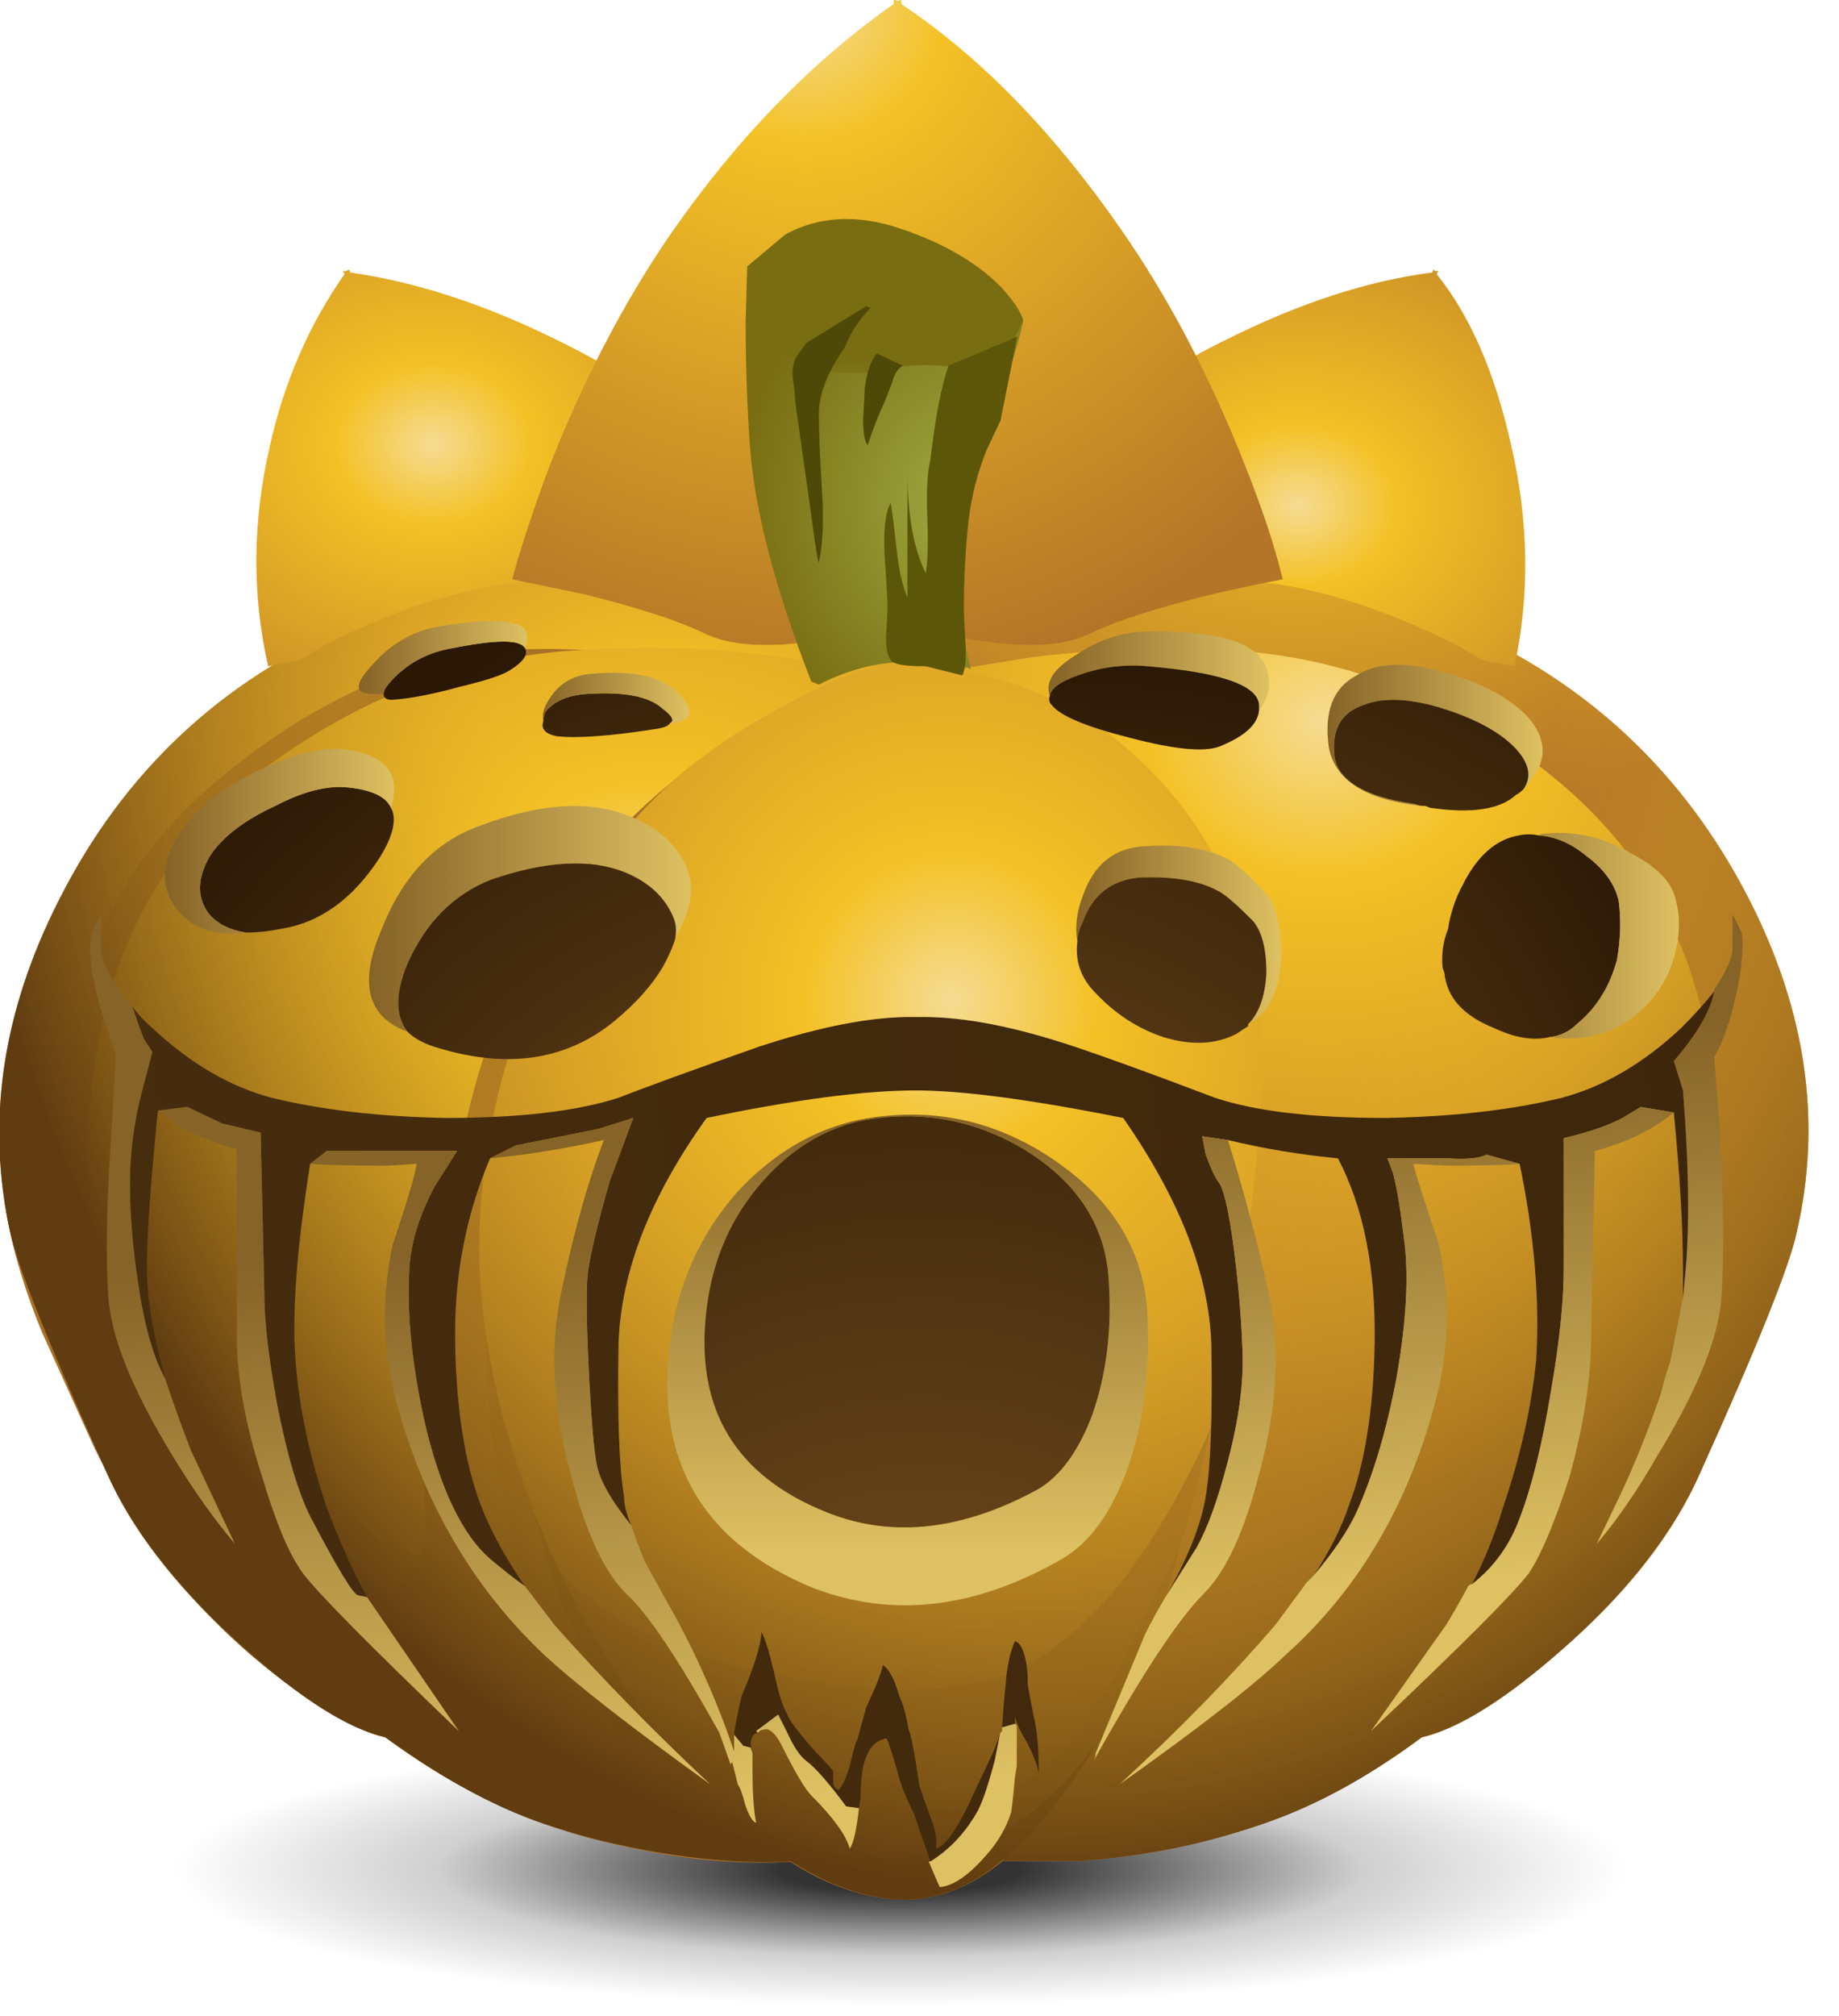 <?xml version="1.0" encoding="iso-8859-1"?>
<!-- Generator: Adobe Illustrator 15.1.0, SVG Export Plug-In . SVG Version: 6.00 Build 0)  -->
<!DOCTYPE svg PUBLIC "-//W3C//DTD SVG 1.1//EN" "http://www.w3.org/Graphics/SVG/1.1/DTD/svg11.dtd">
<svg version="1.1" id="FlashAICB" xmlns="http://www.w3.org/2000/svg" xmlns:xlink="http://www.w3.org/1999/xlink" x="0px" y="0px"
	 width="50.1px" height="54.9px" viewBox="0 0 50.1 54.9" style="enable-background:new 0 0 50.1 54.9;" xml:space="preserve">
<symbol  id="_x31_" viewBox="-0.017 -51.74 49.285 51.754">
	<g id="Layer_1_2_">
		<g>
			<g>
				
					<radialGradient id="SVGID_1_" cx="1849.705" cy="-15008.188" r="5.025" gradientTransform="matrix(-0.01 -0.831 -2.022 0.024 -30302.574 1882.456)" gradientUnits="userSpaceOnUse">
					<stop  offset="0" style="stop-color:#F5DC93"/>
					<stop  offset="0.204" style="stop-color:#F4C125"/>
					<stop  offset="1" style="stop-color:#B47527"/>
				</radialGradient>
				<path style="fill-rule:evenodd;clip-rule:evenodd;fill:url(#SVGID_1_);" d="M18.942-16.568c0.526,0.36,1.247,0.679,2.161,0.956
					c1.219,0.36,2.507,0.54,3.865,0.54c1.441,0,2.771-0.249,3.99-0.748c1.081-0.416,1.704-0.859,1.87-1.33
					c0.194-0.554,0.166-0.983-0.083-1.288l-8.187-0.54l-3.325,0.914L18.942-16.568z"/>
			</g>
			<g>
				
					<radialGradient id="SVGID_2_" cx="2089.151" cy="-15268.921" r="18.331" gradientTransform="matrix(-0.047 -0.83 0.919 -0.043 14165.552 1069.145)" gradientUnits="userSpaceOnUse">
					<stop  offset="0" style="stop-color:#F5DC93"/>
					<stop  offset="0.204" style="stop-color:#F4C125"/>
					<stop  offset="1" style="stop-color:#B47527"/>
				</radialGradient>
				<path style="fill-rule:evenodd;clip-rule:evenodd;fill:url(#SVGID_2_);" d="M39.68-17.026c3.546-1.523,6.207-4.017,7.979-7.48
					c1.552-3.047,1.981-6.067,1.289-9.06c-0.194-0.915-1.067-3.089-2.619-6.525c-0.748-1.718-2.064-3.38-3.948-4.987
					c-1.69-1.44-3.006-2.202-3.948-2.286c-1.108-0.083-4.294,1.025-9.559,3.325l-3.948,26.224c0.831,1.025,3.532,1.746,8.104,2.161
					C34.97-15.488,37.187-15.945,39.68-17.026z"/>
			</g>
			<g>
				
					<radialGradient id="SVGID_3_" cx="1411.55" cy="-1771.8" r="25.402" gradientTransform="matrix(-0.01 -0.831 0.921 -0.011 1681.962 1133.881)" gradientUnits="userSpaceOnUse">
					<stop  offset="0" style="stop-color:#F5DC93"/>
					<stop  offset="0.204" style="stop-color:#F4C125"/>
					<stop  offset="1" style="stop-color:#B47527"/>
				</radialGradient>
				<path style="fill-rule:evenodd;clip-rule:evenodd;fill:url(#SVGID_3_);" d="M40.678-20.018c2.604-1.58,4.377-3.671,5.319-6.276
					c0.914-2.659,1.067-5.61,0.457-8.852c-0.526-2.798-1.454-5.167-2.784-7.106c-1.164-1.718-2.591-3.242-4.281-4.572
					c-1.746-1.385-3.505-2.369-5.278-2.951c-1.497-0.499-3.076-0.803-4.738-0.915h-2.036L25.55-18.314l2.577,0.416
					c2.078,0.25,3.976,0.305,5.694,0.167C36.23-17.926,38.516-18.688,40.678-20.018z"/>
			</g>
			<g>
				
					<radialGradient id="SVGID_4_" cx="1463.902" cy="-14571.942" r="18.367" gradientTransform="matrix(0.048 -0.83 -0.919 -0.042 -13443.879 581.163)" gradientUnits="userSpaceOnUse">
					<stop  offset="0" style="stop-color:#F5DC93"/>
					<stop  offset="0.204" style="stop-color:#F4C125"/>
					<stop  offset="1" style="stop-color:#B47527"/>
				</radialGradient>
				<path style="fill-rule:evenodd;clip-rule:evenodd;fill:url(#SVGID_4_);" d="M9.55-17.026c2.494,1.081,4.71,1.538,6.649,1.372
					c1.58-0.139,3.214-0.43,4.904-0.873c2.161-0.554,3.38-1.15,3.657-1.787l-4.364-25.725c-5.292-2.299-8.492-3.407-9.601-3.325
					c-0.942,0.083-2.258,0.845-3.948,2.286c-1.856,1.607-3.172,3.27-3.948,4.987c-1.551,3.436-2.424,5.61-2.618,6.525
					c-0.665,2.992-0.222,6.012,1.33,9.06C3.358-21.043,6.003-18.549,9.55-17.026z"/>
				<g>
					<path style="fill-rule:evenodd;clip-rule:evenodd;fill:#A96F24;" d="M2.402-26.542c0.499,2.05,1.787,3.906,3.865,5.569
						c1.606,1.302,3.338,2.258,5.195,2.868c1.801,0.609,4.904,0.568,9.309-0.125l3.034-5.694l-3.408-20.115
						c-0.998-0.443-2.092-0.9-3.283-1.371l-1.871,1.912l0.042,15.294L3.233-26.293l-0.457-1.288
						c-0.333-1.053-0.554-2.05-0.665-2.992C2-31.626,2.028-32.929,2.194-34.48c0.138-1.357,0.318-2.424,0.54-3.2
						c0.305-0.998,0.249-1.58-0.167-1.746c-0.831,1.829-1.302,2.868-1.413,3.117c-0.527,1.274-0.873,2.479-1.039,3.616h0.333
						c0.499,0,0.831,0.457,0.997,1.371C1.723-29.659,2.042-28.066,2.402-26.542z"/>
					<path style="fill-rule:evenodd;clip-rule:evenodd;fill:#A26921;" d="M15.285-28.205l-0.042-15.294L5.186-33.192L2.61-32.444
						l0.208-2.41c0.222-1.829,0.568-3.311,1.039-4.447c0.748-1.8,1.274-3.158,1.579-4.072l-0.25-0.083
						c-1.053,1.136-1.814,2.258-2.286,3.366l-0.333,0.665c0.416,0.166,0.471,0.748,0.167,1.746c-0.222,0.776-0.402,1.842-0.54,3.2
						C2.028-32.929,2-31.626,2.111-30.574c0.111,0.942,0.333,1.939,0.665,2.992l0.457,1.288L15.285-28.205z"/>
					<path style="fill-rule:evenodd;clip-rule:evenodd;fill:#905D1C;" d="M17.114-45.41c-3.408-1.385-5.514-2.036-6.317-1.954
						c-0.582,0.056-1.413,0.444-2.493,1.164c-1.108,0.748-2.147,1.663-3.117,2.743l0.25,0.083c-0.305,0.914-0.831,2.272-1.579,4.072
						c-0.471,1.136-0.817,2.618-1.039,4.447l-0.208,2.41l2.576-0.748L17.114-45.41z"/>
				</g>
			</g>
			<g>
				
					<radialGradient id="SVGID_5_" cx="1690.9" cy="-14867.096" r="25.402" gradientTransform="matrix(0.01 -0.831 -0.921 -0.011 -13691.832 1216.04)" gradientUnits="userSpaceOnUse">
					<stop  offset="0" style="stop-color:#F5DC93"/>
					<stop  offset="0.204" style="stop-color:#F4C125"/>
					<stop  offset="1" style="stop-color:#B47527"/>
				</radialGradient>
				<path style="fill-rule:evenodd;clip-rule:evenodd;fill:url(#SVGID_5_);" d="M8.553-20.018c2.161,1.33,4.447,2.092,6.857,2.286
					c2.743,0.222,5.5,0.028,8.27-0.582l-1.787-32.375c-2.105-0.166-4.363,0.139-6.774,0.915c-1.773,0.582-3.532,1.565-5.278,2.951
					c-1.69,1.33-3.117,2.854-4.281,4.572c-1.33,1.939-2.258,4.308-2.784,7.106c-0.61,3.241-0.457,6.192,0.457,8.852
					C4.175-23.689,5.948-21.597,8.553-20.018z"/>
				<g>
					<path style="fill-rule:evenodd;clip-rule:evenodd;fill:#A96F24;" d="M23.514-18.314h0.166l-1.122-20.655l-9.143,5.901
						c-0.194-2.355-0.222-4.225-0.083-5.61c0.083-0.804,0.318-2.078,0.707-3.823c0.36-1.663,0.54-2.673,0.54-3.034
						c0.055-0.637-0.291-1.164-1.039-1.58c-0.859-0.471-1.898-0.512-3.117-0.125c-1.497,1.108-2.798,2.341-3.907,3.699
						c1.357-0.499,2.507-0.582,3.449-0.25c0.859,0.305,1.413,0.928,1.663,1.871c-0.056,0.803-0.097,1.717-0.125,2.743
						c-0.055,2.05,0.36,5,1.247,8.852c0.914,3.907,2.937,7.051,6.068,9.434c0.969,0.748,2.022,1.385,3.158,1.912
						C22.53-18.702,23.042-18.48,23.514-18.314z"/>
					<path style="fill-rule:evenodd;clip-rule:evenodd;fill:#A26921;" d="M14.412-40.299c0.25-1.579,0.61-2.839,1.081-3.781
						c0.969-1.967,1.455-3.353,1.455-4.156c0-0.332-0.25-0.623-0.749-0.873c-0.582-0.305-1.33-0.374-2.244-0.208
						c-1.219,0.554-2.396,1.247-3.532,2.078c1.219-0.388,2.258-0.347,3.117,0.125c0.748,0.416,1.094,0.942,1.039,1.58
						c0,0.36-0.18,1.371-0.54,3.034c-0.388,1.745-0.624,3.02-0.707,3.823c-0.139,1.385-0.111,3.255,0.083,5.61l9.143-5.901
						l-0.167-3.034l-7.647,4.738l-0.582-0.998L14.412-40.299z"/>
					<path style="fill-rule:evenodd;clip-rule:evenodd;fill:#905D1C;" d="M14.163-38.262l0.582,0.998l7.647-4.738l-0.374-6.234
						c-0.471,0.167-0.956,0.277-1.455,0.333l-0.624,0.042l0.333-0.416c0.111-0.36-0.125-0.803-0.707-1.33
						c-0.471-0.444-1.33-0.666-2.577-0.666c-0.609,0.111-1.233,0.277-1.87,0.499l-1.164,0.458c0.915-0.167,1.663-0.097,2.244,0.208
						c0.499,0.25,0.749,0.541,0.749,0.873c0,0.804-0.485,2.189-1.455,4.156c-0.471,0.942-0.832,2.202-1.081,3.781L14.163-38.262z"/>
					<path style="fill-rule:evenodd;clip-rule:evenodd;fill:#6E4613;" d="M19.566-49.607c0.582,0.526,0.817,0.969,0.707,1.33
						l-0.333,0.416l0.624-0.042c0.499-0.055,0.983-0.166,1.455-0.333l-0.125-2.452c-1.44-0.111-3.075,0.028-4.904,0.416
						C18.236-50.273,19.095-50.051,19.566-49.607z"/>
				</g>
			</g>
			<g>
				
					<radialGradient id="SVGID_6_" cx="1730.417" cy="-14887.025" r="24.063" gradientTransform="matrix(0.006 -0.831 -0.815 -0.006 -12117.34 1321.34)" gradientUnits="userSpaceOnUse">
					<stop  offset="0" style="stop-color:#F5DC93"/>
					<stop  offset="0.204" style="stop-color:#F4C125"/>
					<stop  offset="1" style="stop-color:#B47527"/>
				</radialGradient>
				<path style="fill-rule:evenodd;clip-rule:evenodd;fill:url(#SVGID_6_);" d="M24.345-18.106c2.743-0.028,5.029-0.942,6.857-2.743
					c1.69-1.635,2.715-3.713,3.075-6.234c0.277-2.245-0.014-5.542-0.873-9.892c-0.804-3.989-1.621-6.829-2.452-8.52
					c-0.97-1.939-1.884-3.38-2.743-4.322c-1.219-1.385-2.507-2.022-3.865-1.912c-1.413,0.111-2.854,0.845-4.322,2.203
					c-1.219,1.108-2.369,2.549-3.449,4.322c-1.219,1.967-2.133,4.018-2.743,6.151c-0.609,2.133-0.859,4.114-0.749,5.943
					c0.139,2.548,0.804,5,1.996,7.355c0.886,1.801,1.884,3.214,2.992,4.239c0.831,0.804,1.926,1.565,3.283,2.286
					C22.71-18.48,23.708-18.106,24.345-18.106z"/>
				<g>
					<path style="fill-rule:evenodd;clip-rule:evenodd;fill:#A96F24;" d="M32.199-42.002c-0.222-0.443-0.789-1.579-1.704-3.408
						c-0.97-1.718-1.912-2.798-2.826-3.242c-1.302-0.637-2.66-0.928-4.072-0.873c-1.414,0.055-2.757,0.471-4.031,1.247l-1.58,0.998
						c-0.471,0.554-0.942,1.247-1.413,2.078c-0.388,0.637-0.845,1.468-1.371,2.494c1.136-1.385,3.103-2.355,5.901-2.909
						c2.438-0.499,4.405-0.54,5.901-0.125c1.164,0.333,2.314,1.177,3.45,2.535c0.942,1.191,1.787,2.632,2.535,4.322
						C32.712-40.188,32.449-41.227,32.199-42.002z"/>
					<path style="fill-rule:evenodd;clip-rule:evenodd;fill:#A26921;" d="M30.496-45.41c0.915,1.829,1.482,2.964,1.704,3.408
						c-0.416-1.496-0.831-2.66-1.247-3.491l-0.997-1.87c-1.136-1.579-2.369-2.576-3.699-2.992c-0.803-0.25-1.925-0.305-3.366-0.167
						c-1.025,0.138-2.092,0.568-3.2,1.288c-0.416,0.416-0.984,1.067-1.704,1.954l1.58-0.998c1.274-0.776,2.618-1.191,4.031-1.247
						c1.413-0.056,2.77,0.235,4.072,0.873C28.584-48.208,29.526-47.128,30.496-45.41z"/>
					<path style="fill-rule:evenodd;clip-rule:evenodd;fill:#6E4613;" d="M22.891-50.522c1.44-0.138,2.563-0.083,3.366,0.167
						c1.33,0.416,2.563,1.413,3.699,2.992c-1.829-3.075-3.699-4.529-5.611-4.364c-1.551,0.167-3.103,0.998-4.654,2.494
						C20.799-49.954,21.865-50.384,22.891-50.522z"/>
				</g>
			</g>
			<g>
				
					<radialGradient id="SVGID_7_" cx="1771.243" cy="-14934.826" r="43.375" gradientTransform="matrix(9.581288e-006 -0.831 -0.695 9.581289e-006 -10351.09 1456.414)" gradientUnits="userSpaceOnUse">
					<stop  offset="0.467" style="stop-color:#F4C125;stop-opacity:0"/>
					<stop  offset="1" style="stop-color:#603C10"/>
				</radialGradient>
				<path style="fill-rule:evenodd;clip-rule:evenodd;fill:url(#SVGID_7_);" d="M9.55-17.026c2.494,1.081,4.71,1.538,6.649,1.372
					c1.191-0.111,2.341-0.291,3.45-0.541c1.551,0.748,3.325,1.122,5.319,1.122c1.829,0,3.38-0.346,4.655-1.039
					c0.831,0.167,1.967,0.319,3.407,0.458c1.94,0.166,4.156-0.291,6.649-1.372c3.546-1.523,6.207-4.017,7.979-7.48
					c1.552-3.047,1.981-6.067,1.289-9.06c-0.194-0.915-1.067-3.089-2.619-6.525c-0.72-1.634-1.939-3.213-3.657-4.737
					c-1.579-1.414-2.896-2.245-3.948-2.494c-1.552-1.164-3.089-1.981-4.613-2.452c-1.497-0.499-3.076-0.803-4.738-0.915h-2.036
					v0.042c-0.942-0.804-1.939-1.164-2.993-1.081c-0.942,0.083-1.87,0.43-2.784,1.039c-2.078-0.083-4.226,0.222-6.442,0.915
					c-1.44,0.443-2.979,1.261-4.613,2.452c-1.053,0.249-2.355,1.08-3.907,2.494c-1.746,1.551-2.979,3.13-3.699,4.737
					c-1.551,3.436-2.424,5.61-2.618,6.525c-0.665,2.992-0.222,6.012,1.33,9.06C3.358-21.043,6.003-18.549,9.55-17.026z"/>
			</g>
			<g>
				
					<radialGradient id="SVGID_8_" cx="-293.369" cy="-11043.269" r="13.437" gradientTransform="matrix(0.399 -0.729 -0.884 -0.329 -9633.352 -3859.142)" gradientUnits="userSpaceOnUse">
					<stop  offset="0" style="stop-color:#F5DC93"/>
					<stop  offset="0.204" style="stop-color:#F4C125"/>
					<stop  offset="1" style="stop-color:#B47527"/>
				</radialGradient>
				<path style="fill-rule:evenodd;clip-rule:evenodd;fill:url(#SVGID_8_);" d="M7.306-18.147c-0.443,1.939-0.429,3.934,0.042,5.984
					c0.388,1.746,1.067,3.311,2.037,4.696L9.342-7.384h0.083l0.083,0.042L9.55-7.425c1.773-0.25,3.644-0.859,5.61-1.829
					c2.161-1.053,3.99-2.355,5.486-3.906l-1.122-0.707c-0.831-0.526-1.427-0.956-1.787-1.289c-0.055-0.083-0.222-0.208-0.499-0.374
					h-0.125c-2.133-0.25-3.242-0.374-3.325-0.374c-1.524-0.222-3.172-0.776-4.945-1.663l-0.666-0.416L7.306-18.147z"/>
				
					<radialGradient id="SVGID_9_" cx="4484.514" cy="-17162.324" r="13.437" gradientTransform="matrix(-0.399 -0.729 0.884 -0.329 16996.199 -2390.916)" gradientUnits="userSpaceOnUse">
					<stop  offset="0" style="stop-color:#F5DC93"/>
					<stop  offset="0.204" style="stop-color:#F4C125"/>
					<stop  offset="1" style="stop-color:#B47527"/>
				</radialGradient>
				<path style="fill-rule:evenodd;clip-rule:evenodd;fill:url(#SVGID_9_);" d="M39.14-7.467c0.915-1.135,1.593-2.701,2.037-4.696
					c0.471-2.05,0.499-4.045,0.083-5.984l-0.873,0.166l-0.707,0.416c-1.773,0.887-3.421,1.441-4.945,1.663
					c-0.083,0-1.192,0.125-3.325,0.374h-0.083c-0.305,0.194-0.485,0.318-0.54,0.374c-0.333,0.333-0.915,0.762-1.746,1.289
					l-1.122,0.707c0.36,0.387,0.859,0.845,1.496,1.371c1.302,1.025,2.632,1.87,3.99,2.535c1.995,0.998,3.865,1.607,5.61,1.829
					l0.042,0.083l0.042-0.042h0.083L39.14-7.467z"/>
				
					<radialGradient id="SVGID_10_" cx="1752.701" cy="-14933.258" r="22.462" gradientTransform="matrix(1.850143e-005 -0.831 -0.831 1.850143e-005 -12387.658 1456.596)" gradientUnits="userSpaceOnUse">
					<stop  offset="0" style="stop-color:#F5DC93"/>
					<stop  offset="0.204" style="stop-color:#F4C125"/>
					<stop  offset="1" style="stop-color:#B47527"/>
				</radialGradient>
				<path style="fill-rule:evenodd;clip-rule:evenodd;fill:url(#SVGID_10_);" d="M24.553-0.111c2.161-1.44,4.17-3.504,6.026-6.192
					c1.302-1.884,2.424-4.031,3.366-6.441c0.471-1.192,0.804-2.203,0.998-3.034c-0.582-0.111-1.233-0.25-1.953-0.416
					c-1.469-0.36-2.549-0.707-3.242-1.039c-1.025-0.526-2.785-0.43-5.278,0.291c-2.494-0.721-4.267-0.817-5.32-0.291
					c-0.692,0.333-1.759,0.679-3.2,1.039l-1.995,0.416c0.222,0.831,0.554,1.842,0.998,3.034c0.942,2.41,2.064,4.558,3.366,6.441
					c1.801,2.576,3.81,4.641,6.026,6.192v0.125l0.125-0.042l0.083,0.042V-0.111z"/>
			</g>
			<g>
				
					<radialGradient id="SVGID_11_" cx="1705.702" cy="-14879.31" r="8.5" gradientTransform="matrix(0.007 -0.831 -0.736 -0.006 -10936.699 1314.375)" gradientUnits="userSpaceOnUse">
					<stop  offset="0" style="stop-color:#9FAB41"/>
					<stop  offset="1" style="stop-color:#796D12"/>
				</radialGradient>
				<path style="fill-rule:evenodd;clip-rule:evenodd;fill:url(#SVGID_11_);" d="M22.309-18.646l-0.208,0.083
					c-0.97,2.494-1.524,4.599-1.662,6.316c-0.083,1.081-0.125,2.245-0.125,3.491l0.042,1.496l0.707-0.499l0.208-0.25
					c0.526-0.554,1.247-0.928,2.161-1.122c0.969-0.388,1.856-0.443,2.66-0.166c0.665,0.055,1.247,0.235,1.745,0.54l0.042,0.042
					c-0.167-0.803-0.388-1.455-0.665-1.953c-0.277-0.471-0.541-1.219-0.79-2.244c-0.25-1.025-0.374-1.843-0.374-2.452
					c0-0.792,0.132-1.748,0.395-2.867c-0.296,0.166-0.664,0.221-1.101,0.166h-0.125C24.248-17.954,23.278-18.147,22.309-18.646z"/>
				
					<radialGradient id="SVGID_12_" cx="1700.787" cy="-14877.678" r="4.538" gradientTransform="matrix(0.007 -0.831 -0.735 -0.006 -10923.57 1310.516)" gradientUnits="userSpaceOnUse">
					<stop  offset="0" style="stop-color:#9FAB41"/>
					<stop  offset="1" style="stop-color:#796D12"/>
				</radialGradient>
				<path style="fill-rule:evenodd;clip-rule:evenodd;fill:url(#SVGID_12_);" d="M21.602-9.835c-0.166,0.055-0.43,0.498-0.79,1.329
					l-0.458,1.247l1.039,0.873c0.915,0.499,1.953,0.554,3.117,0.166c1.164-0.388,2.078-0.914,2.743-1.579
					c0.333-0.36,0.541-0.665,0.624-0.915L27.545-9.42c-0.416-0.444-1.053-0.624-1.912-0.541c-0.526,0.055-1.178,0-1.954-0.166
					C23.153-10.237,22.461-10.141,21.602-9.835z"/>
				<path style="fill-rule:evenodd;clip-rule:evenodd;fill:#4E4906;" d="M23.015-9.462c-0.471-0.665-0.707-1.274-0.707-1.828
					c0-0.444,0.028-1.123,0.083-2.037c0.055-0.832,0.028-1.496-0.083-1.995c-0.028,0.027-0.083,0.36-0.166,0.997l-0.458,3.242
					c-0.028,0.333-0.055,0.582-0.083,0.748c-0.028,0.277,0.014,0.499,0.125,0.665l0.249,0.333l1.621,0.998l0.125-0.042
					C23.417-8.686,23.181-9.046,23.015-9.462z"/>
				<path style="fill-rule:evenodd;clip-rule:evenodd;fill:#4E4906;" d="M23.888-9.628l0.707-0.333
					c-0.139-0.083-0.235-0.236-0.291-0.457l-0.208-0.541c-0.138-0.277-0.291-0.665-0.457-1.164
					c-0.083,0.083-0.125,0.319-0.125,0.707c0.028,0.443,0.042,0.72,0.042,0.831C23.611-10.141,23.722-9.822,23.888-9.628z"/>
				<path style="fill-rule:evenodd;clip-rule:evenodd;fill:#5C5708;" d="M24.137-17.358c0.027,0.443,0.042,0.734,0.042,0.873
					c-0.028,0.582-0.055,1.053-0.083,1.413c-0.027,0.665,0.028,1.122,0.167,1.371c0.028-0.111,0.083-0.54,0.167-1.288
					c0.055-0.526,0.152-0.956,0.291-1.288v3.262c0.021-1.108,0.187-1.974,0.499-2.597c0.056,0.305,0.07,0.817,0.042,1.538
					c-0.028,0.693,0,1.205,0.083,1.538c0.139,1.191,0.305,2.05,0.499,2.577l1.87,0.79l-0.457-2.286l-0.374-0.79
					c-0.249-0.609-0.416-1.26-0.499-1.953c-0.083-0.804-0.125-1.58-0.125-2.328c0-0.166,0.014-0.485,0.042-0.956
					c0.027-0.443,0-0.748-0.083-0.915l-0.998,0.25c-0.416,0-0.692,0.028-0.831,0.083C24.22-18.009,24.137-17.773,24.137-17.358z"/>
			</g>
			<g>
				<linearGradient id="SVGID_13_" gradientUnits="userSpaceOnUse" x1="36.175" y1="-20.028" x2="42.025" y2="-20.028">
					<stop  offset="0" style="stop-color:#866327"/>
					<stop  offset="1" style="stop-color:#DEC162"/>
				</linearGradient>
				<path style="fill-rule:evenodd;clip-rule:evenodd;fill:url(#SVGID_13_);" d="M38.775-21.95c-0.025,0-0.05,0-0.075,0
					c-1.5,0.167-2.333,0.7-2.5,1.6c-0.133,0.967,0.117,1.617,0.75,1.95c0.533,0.333,1.25,0.383,2.15,0.15
					c1.1-0.267,1.933-0.683,2.5-1.25c0.533-0.6,0.566-1.183,0.1-1.75c-0.034-0.067-0.1-0.15-0.2-0.25c0.233,0.333,0.167,0.7-0.2,1.1
					c-0.433,0.467-1.15,0.85-2.15,1.15c-0.833,0.233-1.5,0.25-2,0.05c-0.6-0.2-0.867-0.65-0.8-1.35c0.066-0.7,0.8-1.15,2.2-1.35
					C38.611-21.931,38.686-21.947,38.775-21.95z"/>
				
					<radialGradient id="SVGID_14_" cx="15534.148" cy="674.731" r="19.918" gradientTransform="matrix(0.09 0.996 1.241 -0.112 -2205.888 -15429.763)" gradientUnits="userSpaceOnUse">
					<stop  offset="0" style="stop-color:#785120"/>
					<stop  offset="1" style="stop-color:#2A1804"/>
				</radialGradient>
				<path style="fill-rule:evenodd;clip-rule:evenodd;fill:url(#SVGID_14_);" d="M38.775-21.95c-0.089,0.003-0.164,0.02-0.225,0.05
					c-1.4,0.2-2.133,0.65-2.2,1.35c-0.067,0.7,0.2,1.15,0.8,1.35c0.5,0.2,1.167,0.184,2-0.05c1-0.3,1.717-0.683,2.15-1.15
					c0.367-0.4,0.434-0.767,0.2-1.1c-0.067-0.067-0.133-0.117-0.2-0.15c-0.433-0.4-1.216-0.517-2.35-0.35
					c-0.067,0.033-0.117,0.05-0.15,0.05H38.775z"/>
				
					<radialGradient id="SVGID_15_" cx="16291.75" cy="-25.349" r="26.988" gradientTransform="matrix(1.852710e-005 1 0.756 1.852709e-005 47.359 -16331.199)" gradientUnits="userSpaceOnUse">
					<stop  offset="0" style="stop-color:#785120"/>
					<stop  offset="1" style="stop-color:#2A1804"/>
				</radialGradient>
				<path style="fill-rule:evenodd;clip-rule:evenodd;fill:url(#SVGID_15_);" d="M42.2-28.25c-0.434-0.1-0.934-0.017-1.5,0.25
					c-0.833,0.333-1.284,0.833-1.35,1.5l-0.05,0.15c-0.033,0.367,0.017,0.717,0.15,1.05c0.066,0.433,0.2,0.833,0.4,1.2
					c0.4,0.8,0.917,1.25,1.55,1.35c0.167,0.033,0.333,0.033,0.5,0c0.467-0.033,0.9-0.217,1.3-0.55c0.5-0.367,0.8-0.784,0.9-1.25
					c0.066-0.5,0.05-1.034-0.05-1.6c-0.2-0.733-0.566-1.317-1.1-1.75C42.75-28.1,42.5-28.217,42.2-28.25z"/>
				<linearGradient id="SVGID_16_" gradientUnits="userSpaceOnUse" x1="39.337" y1="-25.486" x2="45.762" y2="-25.486">
					<stop  offset="0" style="stop-color:#866327"/>
					<stop  offset="1" style="stop-color:#DEC162"/>
				</linearGradient>
				<path style="fill-rule:evenodd;clip-rule:evenodd;fill:url(#SVGID_16_);" d="M42.2-28.25c0.3,0.033,0.55,0.15,0.75,0.35
					c0.533,0.433,0.9,1.017,1.1,1.75c0.1,0.566,0.117,1.1,0.05,1.6c-0.1,0.466-0.4,0.883-0.9,1.25c-0.4,0.333-0.833,0.517-1.3,0.55
					c0.067,0.033,0.15,0.05,0.25,0.05c0.8,0.067,1.567-0.117,2.3-0.55c0.7-0.367,1.1-0.783,1.2-1.25c0.133-0.467,0.117-1-0.05-1.6
					c-0.233-0.767-0.7-1.367-1.4-1.8C43.633-28.233,42.967-28.35,42.2-28.25z"/>
				
					<linearGradient id="SVGID_17_" gradientUnits="userSpaceOnUse" x1="-569.682" y1="-15634.596" x2="-555.088" y2="-15634.596" gradientTransform="matrix(0.077 -0.997 0.997 0.077 15677.115 608.056)">
					<stop  offset="0" style="stop-color:#866327"/>
					<stop  offset="1" style="stop-color:#DEC162"/>
				</linearGradient>
				<path style="fill-rule:evenodd;clip-rule:evenodd;fill:url(#SVGID_17_);" d="M45.85-35.35l0.05,0.55
					c0.133,1.267,0.117,2.966-0.05,5.1l-0.25,0.8c0.633,0.733,1,1.367,1.1,1.9v0.05c0.333,0.5,0.5,0.867,0.5,1.1v0.95l0.25-0.5
					c0.066-0.5-0.017-1.2-0.25-2.1c-0.133-0.5-0.3-0.933-0.5-1.3c0.233-2.7,0.3-4.867,0.2-6.5c-0.066-1.1-0.65-2.55-1.75-4.35
					c-0.533-0.934-1.083-1.733-1.65-2.4l0.6,1.25c0.4,0.833,0.783,1.783,1.15,2.85c0.067,0.3,0.15,0.583,0.25,0.85l0.15,0.75
					c0.067,0.3,0.117,0.567,0.15,0.8L45.85-35.35z"/>
				
					<radialGradient id="SVGID_18_" cx="16260.31" cy="239.61" r="381.675" gradientTransform="matrix(1.310015e-006 1 1 1.310015e-006 -476.231 -16331.012)" gradientUnits="userSpaceOnUse">
					<stop  offset="0" style="stop-color:#785120"/>
					<stop  offset="1" style="stop-color:#2A1804"/>
				</radialGradient>
				<path style="fill-rule:evenodd;clip-rule:evenodd;fill:url(#SVGID_18_);" d="M45.85-35.35c0,0.3,0,0.567,0,0.8
					c0,1.1-0.083,2.517-0.25,4.25l-0.9,0.15l-0.5-0.3c-0.367-0.2-0.9-0.383-1.6-0.55v-3.55c0-0.9-0.117-2.017-0.35-3.35
					c-0.233-1.434-0.517-2.583-0.85-3.45c-0.267-0.733-0.7-1.333-1.3-1.8c0.333,0.633,0.617,1.333,0.85,2.1
					c0.466,1.367,0.767,2.7,0.9,4c0.1,1.633-0.05,3.417-0.45,5.35l-0.9,0.25c-0.2-0.1-0.55-0.133-1.05-0.1H37.8l0.15-0.4
					c0.1-0.367,0.2-0.966,0.3-1.8c0.133-0.967,0.067-2.217-0.2-3.75c-0.267-1.433-0.633-2.667-1.1-3.7
					c-0.233-0.5-0.617-1.066-1.15-1.7c0.434,0.667,0.75,1.3,0.95,1.9c0.433,1.133,0.667,2.6,0.7,4.4c0.033,2.033-0.3,3.717-1,5.05
					c-1.034,0.1-2.034,0.267-3,0.5l-0.7,0.1l0.1-0.5c0.133-0.367,0.25-0.617,0.35-0.75c0.133-0.167,0.267-0.733,0.4-1.7
					c0.133-1,0.217-1.967,0.25-2.9c0.033-0.867-0.1-1.867-0.4-3c-0.267-1.034-0.55-1.817-0.85-2.35l-0.85-1.35
					c0.6,1.033,0.967,1.95,1.1,2.75s0.183,2.183,0.15,4.15c-0.067,1.9-0.867,3.95-2.4,6.15c-2.5,0.5-4.383,0.75-5.65,0.75
					c-1.4,0-3.3-0.25-5.7-0.75c-1.533-2.133-2.333-4.183-2.4-6.15c-0.033-2,0.017-3.383,0.15-4.15c0-0.233,0.067-0.5,0.2-0.8
					c-0.567,0.7-0.883,1.267-0.95,1.7c-0.067,0.333-0.133,1.1-0.2,2.3c-0.066,1.3-0.083,2.216-0.05,2.75
					c0.033,0.433,0.233,1.3,0.6,2.6l0.65,1.75l-0.95-0.3l-2.25-0.45l-0.7-0.35c-0.667-1.567-0.983-3.25-0.95-5.05
					c0.033-1.8,0.267-3.267,0.7-4.4c0.267-0.7,0.667-1.433,1.2-2.2c-0.2,0.133-0.5,0.367-0.9,0.7c-0.8,0.667-1.417,1.95-1.85,3.85
					c-0.333,1.533-0.466,2.883-0.4,4.05c0.033,0.733,0.267,1.5,0.7,2.3l0.6,0.95H8.9L8.45-31.7c-0.367-2.3-0.5-4.083-0.4-5.35
					c0.1-1.3,0.383-2.633,0.85-4c0.333-0.9,0.7-1.717,1.1-2.45l-0.25,0.05c-0.133,0.034-0.567,0.75-1.3,2.15
					c-0.333,0.667-0.633,1.683-0.9,3.05C7.317-36.983,7.2-35.967,7.2-35.2l-0.1,4.35L6.05-30.6L5.1-30.15l-0.8-0.1
					c-0.2-2-0.3-3.433-0.3-4.3c0-0.8,0.167-1.8,0.5-3c-0.333,0.6-0.583,1.5-0.75,2.7c-0.167,1.1-0.233,2.117-0.2,3.05
					c0.034,0.733,0.15,1.466,0.35,2.2l0.25,0.95l-0.2,0.3C3.917-28.317,3.8-28,3.6-27.4c0.133-0.2,0.316-0.4,0.55-0.6
					c1.033-0.967,2.117-1.6,3.25-1.9c1.367-0.333,2.95-0.517,4.75-0.55c2,0,3.567,0.184,4.7,0.55c0.767,0.3,2.05,0.767,3.85,1.4
					c1.633,0.533,3,0.8,4.1,0.8h0.35c1.133,0,2.5-0.267,4.1-0.8c0.9-0.3,2.183-0.767,3.85-1.4c1.1-0.367,2.65-0.55,4.65-0.55
					c1.833,0.034,3.433,0.217,4.8,0.55c1.133,0.3,2.217,0.933,3.25,1.9c0.367,0.367,0.667,0.7,0.9,1c-0.1-0.533-0.467-1.167-1.1-1.9
					l0.25-0.8c0.167-2.133,0.183-3.833,0.05-5.1L45.85-35.35z M27.25-47.2l-0.15-0.75c-0.167-0.633-0.317-1.083-0.45-1.35
					c-0.333-0.6-0.767-1.067-1.3-1.4c-0.2,0.567-0.35,1-0.45,1.3c-0.233,0.467-0.383,0.85-0.45,1.15
					c-0.167,0.567-0.267,0.867-0.3,0.9c-0.433-0.066-0.667-0.517-0.7-1.35c0-0.2-0.017-0.383-0.05-0.55l-0.35,0.05
					c-0.466,0.633-0.833,1.05-1.1,1.25c-0.167,0.133-0.333,0.383-0.5,0.75l-0.25,0.5l-0.6-0.45l0.05-0.05
					c-0.1,0-0.167-0.083-0.2-0.25c0-0.066,0.017-0.167,0.05-0.3l-0.05,0.15l-0.2,0.05L20-47.25c0,0.1,0.067,0.45,0.2,1.05
					c0.333,0.767,0.517,1.35,0.55,1.75c0.1-0.2,0.217-0.583,0.35-1.15c0.1-0.5,0.217-0.867,0.35-1.1c0.033-0.133,0.3-0.483,0.8-1.05
					c0.267-0.267,0.417-0.433,0.45-0.5c0-0.033,0-0.133,0-0.3c0-0.1,0.05-0.167,0.15-0.2c0.1,0.1,0.2,0.317,0.3,0.65
					c0.1,0.434,0.167,0.667,0.2,0.7l0.25,0.9c0.267,0.567,0.417,0.95,0.45,1.15c0.167-0.1,0.317-0.383,0.45-0.85
					c0.1-0.2,0.183-0.5,0.25-0.9c0.067-0.133,0.167-0.65,0.3-1.55c0.034-0.1,0.133-0.383,0.3-0.85
					c0.133-0.333,0.183-0.617,0.15-0.85c0.267,0.067,0.617,0.583,1.05,1.55l0.4,0.85C27.083-47.683,27.183-47.433,27.25-47.2z
					 M27.65-46.95l-0.35-0.1c0.034,0.533,0.067,0.933,0.1,1.2c0.033,0.467,0.117,0.85,0.25,1.15c0.133-0.033,0.233-0.216,0.3-0.55
					C27.983-45.417,28-45.633,28-45.9l0.15-0.8c0.1-0.367,0.15-0.9,0.15-1.6c-0.033,0.2-0.133,0.466-0.3,0.8
					c-0.2,0.333-0.317,0.583-0.35,0.75C27.65-46.85,27.65-46.917,27.65-46.95z"/>
				
					<linearGradient id="SVGID_19_" gradientUnits="userSpaceOnUse" x1="-569.668" y1="-15638.971" x2="-555.074" y2="-15638.971" gradientTransform="matrix(0.077 -0.997 0.997 0.077 15677.115 608.056)">
					<stop  offset="0" style="stop-color:#866327"/>
					<stop  offset="1" style="stop-color:#DEC162"/>
				</linearGradient>
				<path style="fill-rule:evenodd;clip-rule:evenodd;fill:url(#SVGID_19_);" d="M45.6-30.3c-0.567-0.467-1.283-0.817-2.15-1.05
					l-0.1-5c0-1.167-0.2-2.467-0.6-3.9c-0.4-1.233-0.767-2.1-1.1-2.6c-0.433-0.566-1.867-2-4.3-4.3l2.05,2.9
					c0.167,0.267,0.367,0.617,0.6,1.05c0.033,0.034,0.067,0.05,0.1,0.05c0.6,0.467,1.033,1.066,1.3,1.8
					c0.333,0.867,0.617,2.017,0.85,3.45c0.233,1.333,0.35,2.45,0.35,3.35V-31c0.7,0.167,1.233,0.35,1.6,0.55l0.5,0.3L45.6-30.3z"/>
				
					<linearGradient id="SVGID_20_" gradientUnits="userSpaceOnUse" x1="-569.697" y1="-15644.59" x2="-555.104" y2="-15644.59" gradientTransform="matrix(0.077 -0.997 0.997 0.077 15677.115 608.056)">
					<stop  offset="0" style="stop-color:#866327"/>
					<stop  offset="1" style="stop-color:#DEC162"/>
				</linearGradient>
				<path style="fill-rule:evenodd;clip-rule:evenodd;fill:url(#SVGID_20_);" d="M41.4-31.7c-0.4-0.033-1.05-0.05-1.95-0.05
					L38.5-31.7c0.067-0.267,0.3-1,0.7-2.2c0.3-1.367,0.283-2.733-0.05-4.1c-0.733-2.9-2.1-5.25-4.1-7.05
					c-0.867-0.833-2.383-2.017-4.55-3.55c1.6,1.467,3.017,2.917,4.25,4.35l0.85,1.15c0.066,0.067,0.133,0.133,0.2,0.2
					c0.534,0.633,0.917,1.2,1.15,1.7c0.466,1.034,0.833,2.267,1.1,3.7c0.267,1.533,0.333,2.783,0.2,3.75
					c-0.1,0.833-0.2,1.433-0.3,1.8l-0.15,0.4h1.65c0.5-0.034,0.85,0,1.05,0.1L41.4-31.7z"/>
				<linearGradient id="SVGID_21_" gradientUnits="userSpaceOnUse" x1="28.564" y1="-18.274" x2="34.539" y2="-18.274">
					<stop  offset="0" style="stop-color:#866327"/>
					<stop  offset="1" style="stop-color:#DEC162"/>
				</linearGradient>
				<path style="fill-rule:evenodd;clip-rule:evenodd;fill:url(#SVGID_21_);" d="M28.6-18.95c-0.133,0.367,0.1,0.733,0.7,1.1
					c0.633,0.434,1.3,0.65,2,0.65c2.067,0.034,3.15-0.367,3.25-1.2c0.067-0.333-0.017-0.65-0.25-0.95c0,0.033,0,0.083,0,0.15
					c-0.033,0.534-1.033,0.883-3,1.05c-0.667,0.066-1.316-0.017-1.95-0.25C28.883-18.567,28.633-18.75,28.6-18.95z"/>
				
					<radialGradient id="SVGID_22_" cx="15561.444" cy="653.337" r="18.921" gradientTransform="matrix(0.087 0.996 1.372 -0.119 -2221.556 -15457.973)" gradientUnits="userSpaceOnUse">
					<stop  offset="0" style="stop-color:#785120"/>
					<stop  offset="1" style="stop-color:#2A1804"/>
				</radialGradient>
				<path style="fill-rule:evenodd;clip-rule:evenodd;fill:url(#SVGID_22_);" d="M34.3-19.35c-0.033-0.367-0.367-0.683-1-0.95
					c-0.4-0.2-1.233-0.133-2.5,0.2c-1.2,0.3-1.917,0.6-2.15,0.9c-0.066,0.067-0.083,0.15-0.05,0.25c0.033,0.2,0.283,0.383,0.75,0.55
					c0.633,0.233,1.283,0.316,1.95,0.25c1.967-0.167,2.967-0.517,3-1.05C34.3-19.267,34.3-19.317,34.3-19.35z"/>
				<linearGradient id="SVGID_23_" gradientUnits="userSpaceOnUse" x1="29.321" y1="-25.466" x2="34.871" y2="-25.466">
					<stop  offset="0" style="stop-color:#866327"/>
					<stop  offset="1" style="stop-color:#DEC162"/>
				</linearGradient>
				<path style="fill-rule:evenodd;clip-rule:evenodd;fill:url(#SVGID_23_);" d="M29.35-25.65c-0.067,0.4-0.017,0.816,0.15,1.25
					c0.3,0.867,0.867,1.316,1.7,1.35c0.933,0.066,1.683-0.05,2.25-0.35c0.2-0.1,0.533-0.4,1-0.9c0.3-0.3,0.45-0.883,0.45-1.75
					c-0.033-0.934-0.333-1.55-0.9-1.85c0.3,0.3,0.467,0.767,0.5,1.4c0,0.733-0.15,1.233-0.45,1.5c-0.433,0.433-0.733,0.683-0.9,0.75
					c-0.5,0.267-1.2,0.383-2.1,0.35c-0.767-0.067-1.283-0.467-1.55-1.2C29.4-25.3,29.35-25.483,29.35-25.65z"/>
				
					<radialGradient id="SVGID_24_" cx="16292.861" cy="-22.029" r="23.675" gradientTransform="matrix(2.111933e-005 1 1.064 2.111933e-005 48.292 -16331.161)" gradientUnits="userSpaceOnUse">
					<stop  offset="0" style="stop-color:#785120"/>
					<stop  offset="1" style="stop-color:#2A1804"/>
				</radialGradient>
				<path style="fill-rule:evenodd;clip-rule:evenodd;fill:url(#SVGID_24_);" d="M34-27.9v-0.05c-0.1-0.066-0.2-0.133-0.3-0.2
					c-0.567-0.3-1.233-0.333-2-0.1c-0.7,0.233-1.317,0.633-1.85,1.2c-0.4,0.4-0.567,0.867-0.5,1.4c0,0.167,0.05,0.35,0.15,0.55
					c0.267,0.733,0.783,1.133,1.55,1.2c0.9,0.033,1.6-0.083,2.1-0.35c0.167-0.067,0.467-0.317,0.9-0.75
					c0.3-0.267,0.45-0.767,0.45-1.5C34.467-27.133,34.3-27.6,34-27.9z"/>
				
					<radialGradient id="SVGID_25_" cx="16294.576" cy="-19.511" r="21.525" gradientTransform="matrix(2.322880e-005 1 1.074 2.322880e-005 43.273 -16331.176)" gradientUnits="userSpaceOnUse">
					<stop  offset="0" style="stop-color:#785120"/>
					<stop  offset="1" style="stop-color:#2A1804"/>
				</radialGradient>
				<path style="fill-rule:evenodd;clip-rule:evenodd;fill:url(#SVGID_25_);" d="M10.65-22c0.167-0.3,0.067-0.75-0.3-1.35
					c-0.733-1.133-1.633-1.783-2.7-1.95C7.317-25.367,7-25.4,6.7-25.4c-0.434,0.066-0.767,0.233-1,0.5
					c-0.333,0.433-0.333,0.95,0,1.55c0.333,0.533,0.933,1,1.8,1.4c0.767,0.4,1.433,0.567,2,0.5C10.133-21.517,10.517-21.7,10.65-22z
					"/>
				<linearGradient id="SVGID_26_" gradientUnits="userSpaceOnUse" x1="4.562" y1="-22.911" x2="10.738" y2="-22.911">
					<stop  offset="0" style="stop-color:#866327"/>
					<stop  offset="1" style="stop-color:#DEC162"/>
				</linearGradient>
				<path style="fill-rule:evenodd;clip-rule:evenodd;fill:url(#SVGID_26_);" d="M6.7-25.4c-0.833-0.1-1.45,0.1-1.85,0.6
					c-0.467,0.566-0.483,1.216-0.05,1.95c0.4,0.7,1.1,1.3,2.1,1.8c0.934,0.466,1.733,0.683,2.4,0.65c1.2-0.133,1.65-0.667,1.35-1.6
					c-0.133,0.3-0.517,0.483-1.15,0.55c-0.567,0.067-1.233-0.1-2-0.5c-0.867-0.4-1.467-0.867-1.8-1.4c-0.333-0.6-0.333-1.117,0-1.55
					C5.933-25.167,6.267-25.333,6.7-25.4z"/>
				
					<radialGradient id="SVGID_27_" cx="16804.527" cy="-560.721" r="18.713" gradientTransform="matrix(-0.064 0.998 1.254 0.081 1806.991 -16757.234)" gradientUnits="userSpaceOnUse">
					<stop  offset="0" style="stop-color:#785120"/>
					<stop  offset="1" style="stop-color:#2A1804"/>
				</radialGradient>
				<path style="fill-rule:evenodd;clip-rule:evenodd;fill:url(#SVGID_27_);" d="M14.3-17.65c0.1-0.167-0.033-0.367-0.4-0.6
					c-0.2-0.133-0.65-0.283-1.35-0.45c-0.733-0.2-1.316-0.316-1.75-0.35c-0.233-0.034-0.35,0.017-0.35,0.15c0,0.1,0.1,0.25,0.3,0.45
					c0.433,0.434,0.967,0.7,1.6,0.8C13.517-17.417,14.167-17.417,14.3-17.65z"/>
				<linearGradient id="SVGID_28_" gradientUnits="userSpaceOnUse" x1="9.825" y1="-17.907" x2="14.375" y2="-17.907">
					<stop  offset="0" style="stop-color:#866327"/>
					<stop  offset="1" style="stop-color:#DEC162"/>
				</linearGradient>
				<path style="fill-rule:evenodd;clip-rule:evenodd;fill:url(#SVGID_28_);" d="M10.45-18.9c-0.1,0-0.2,0-0.3,0
					c-0.5,0-0.5,0.267,0,0.8c0.533,0.6,1.167,0.95,1.9,1.05c1.434,0.233,2.2,0.167,2.3-0.2c0.033-0.1,0.017-0.233-0.05-0.4
					c-0.133,0.233-0.783,0.233-1.95,0c-0.633-0.1-1.167-0.367-1.6-0.8C10.55-18.65,10.45-18.8,10.45-18.9z"/>
				
					<radialGradient id="SVGID_29_" cx="16298.02" cy="-20.428" r="18.288" gradientTransform="matrix(2.734108e-005 1 1.312 2.734108e-005 50.001 -16331.169)" gradientUnits="userSpaceOnUse">
					<stop  offset="0" style="stop-color:#785120"/>
					<stop  offset="1" style="stop-color:#2A1804"/>
				</radialGradient>
				<path style="fill-rule:evenodd;clip-rule:evenodd;fill:url(#SVGID_29_);" d="M14.8-19.65c0,0.066,0.017,0.15,0.05,0.25
					c0.233,0.3,0.617,0.467,1.15,0.5c1,0.066,1.683-0.067,2.05-0.4c0.267-0.2,0.333-0.333,0.2-0.4
					c-0.033-0.066-0.15-0.117-0.35-0.15c-1.267-0.2-2.183-0.267-2.75-0.2C14.85-19.983,14.733-19.85,14.8-19.65z"/>
				<linearGradient id="SVGID_30_" gradientUnits="userSpaceOnUse" x1="14.788" y1="-19.012" x2="18.713" y2="-19.012">
					<stop  offset="0" style="stop-color:#866327"/>
					<stop  offset="1" style="stop-color:#DEC162"/>
				</linearGradient>
				<path style="fill-rule:evenodd;clip-rule:evenodd;fill:url(#SVGID_30_);" d="M14.8-19.65c-0.033,0.167,0,0.333,0.1,0.5
					c0.267,0.5,0.684,0.767,1.25,0.8c1.133,0.1,1.917-0.083,2.35-0.55s0.367-0.733-0.2-0.8h-0.05c0.133,0.067,0.067,0.2-0.2,0.4
					C17.683-18.967,17-18.833,16-18.9c-0.533-0.033-0.917-0.2-1.15-0.5C14.817-19.5,14.8-19.583,14.8-19.65z"/>
				<linearGradient id="SVGID_31_" gradientUnits="userSpaceOnUse" x1="10.1" y1="-25.026" x2="18.8" y2="-25.026">
					<stop  offset="0" style="stop-color:#866327"/>
					<stop  offset="1" style="stop-color:#DEC162"/>
				</linearGradient>
				<path style="fill-rule:evenodd;clip-rule:evenodd;fill:url(#SVGID_31_);" d="M18.4-25.525c0.03,0.191,0.014,0.366-0.05,0.525
					c-0.233,0.567-0.684,0.983-1.35,1.25c-0.933,0.367-2.133,0.3-3.6-0.2c-1.033-0.4-1.8-1.167-2.3-2.3
					c-0.333-0.8-0.333-1.417,0-1.85c-1.1,0.4-1.333,1.333-0.7,2.8c0.567,1.433,1.45,2.367,2.65,2.8
					c1.667,0.633,3.05,0.717,4.15,0.25c0.8-0.333,1.316-0.833,1.55-1.5c0.167-0.467,0.067-1.033-0.3-1.7
					C18.426-25.474,18.41-25.499,18.4-25.525z"/>
				
					<radialGradient id="SVGID_32_" cx="16293.424" cy="-20.466" r="22.062" gradientTransform="matrix(2.266289e-005 1 1.065 2.266289e-005 45.081 -16331.173)" gradientUnits="userSpaceOnUse">
					<stop  offset="0" style="stop-color:#785120"/>
					<stop  offset="1" style="stop-color:#2A1804"/>
				</radialGradient>
				<path style="fill-rule:evenodd;clip-rule:evenodd;fill:url(#SVGID_32_);" d="M18.4-25.525v-0.025
					c-0.066-0.233-0.183-0.5-0.35-0.8c-0.3-0.5-0.733-0.983-1.3-1.45c-1.333-1.1-2.983-1.333-4.95-0.7c-0.3,0.1-0.533,0.233-0.7,0.4
					c-0.333,0.434-0.333,1.05,0,1.85c0.5,1.133,1.267,1.9,2.3,2.3c1.467,0.5,2.667,0.567,3.6,0.2c0.667-0.267,1.117-0.683,1.35-1.25
					C18.414-25.159,18.43-25.333,18.4-25.525z"/>
				
					<linearGradient id="SVGID_33_" gradientUnits="userSpaceOnUse" x1="-561.701" y1="-15675.578" x2="-546.182" y2="-15675.578" gradientTransform="matrix(0.076 -0.997 0.997 0.076 15689.235 597.664)">
					<stop  offset="0" style="stop-color:#866327"/>
					<stop  offset="1" style="stop-color:#DEC162"/>
				</linearGradient>
				<path style="fill-rule:evenodd;clip-rule:evenodd;fill:url(#SVGID_33_);" d="M17.2-41.55c0.1-0.3,0.216-0.617,0.35-0.95l0.55-1
					c0.767-1.333,1.4-2.733,1.9-4.2v0.45l0.25-0.3l0.2-0.05l0.05-0.15c0-0.133,0-0.267,0-0.4c0-0.667,0.033-1.167,0.1-1.5
					c-0.1,0.033-0.2,0.2-0.3,0.5c-0.066,0.267-0.133,0.45-0.2,0.55L19.95-48l-0.05-0.05l-0.3,0.85c-1.133,2.034-1.983,3.3-2.55,3.8
					c-0.6,0.6-1.1,1.683-1.5,3.25c-0.5,1.8-0.583,3.467-0.25,5c0.333,1.6,0.717,2.967,1.15,4.1c-1.034-0.233-2.067-0.4-3.1-0.5
					l0.7,0.35l2.25,0.45l0.95,0.3L16.6-32.2c-0.367-1.3-0.567-2.167-0.6-2.6c-0.033-0.534-0.017-1.45,0.05-2.75
					c0.067-1.2,0.133-1.967,0.2-2.3C16.317-40.283,16.633-40.85,17.2-41.55z"/>
				
					<linearGradient id="SVGID_34_" gradientUnits="userSpaceOnUse" x1="-561.68" y1="-15678.631" x2="-546.16" y2="-15678.631" gradientTransform="matrix(0.076 -0.997 0.997 0.076 15689.235 597.664)">
					<stop  offset="0" style="stop-color:#866327"/>
					<stop  offset="1" style="stop-color:#DEC162"/>
				</linearGradient>
				<path style="fill-rule:evenodd;clip-rule:evenodd;fill:url(#SVGID_34_);" d="M14.3-43.2l0.8-1.05
					c1.267-1.433,2.683-2.883,4.25-4.35c-2.133,1.533-3.65,2.717-4.55,3.55c-1.966,1.867-3.316,4.216-4.05,7.05
					c-0.333,1.367-0.35,2.733-0.05,4.1c0.4,1.2,0.617,1.933,0.65,2.2l-0.8-0.05c-0.966,0-1.667,0.017-2.1,0.05l0.45,0.35h3.55
					l-0.6-0.95c-0.434-0.8-0.667-1.567-0.7-2.3c-0.066-1.167,0.067-2.517,0.4-4.05c0.434-1.9,1.05-3.184,1.85-3.85
					C13.8-42.833,14.1-43.067,14.3-43.2z"/>
				
					<linearGradient id="SVGID_35_" gradientUnits="userSpaceOnUse" x1="41.616" y1="-16305.586" x2="53.466" y2="-16305.586" gradientTransform="matrix(8.438819e-005 -1 1 -0.001 16330.311 -5.164)">
					<stop  offset="0" style="stop-color:#866327"/>
					<stop  offset="1" style="stop-color:#DEC162"/>
				</linearGradient>
				<path style="fill-rule:evenodd;clip-rule:evenodd;fill:url(#SVGID_35_);" d="M18.25-36.6c0.2,1.6,0.817,2.983,1.85,4.15
					c0.967,1.034,2.066,1.684,3.3,1.95c1.9,0.367,3.65,0.017,5.25-1.05c1.6-1.067,2.467-2.434,2.6-4.1c0.1-1.633-0.083-3.1-0.55-4.4
					c-0.434-1.167-1.017-1.967-1.75-2.4c-2.367-1.367-4.633-1.633-6.8-0.8C19.15-42.017,17.85-39.8,18.25-36.6z M28.05-31.4
					c-1.367,0.867-2.85,1.167-4.45,0.9c-1.067-0.2-2-0.75-2.8-1.65c-0.867-0.967-1.383-2.133-1.55-3.5
					c-0.333-2.7,0.767-4.55,3.3-5.55c1.767-0.7,3.684-0.483,5.75,0.65c0.6,0.367,1.083,1.033,1.45,2c0.4,1.133,0.55,2.383,0.45,3.75
					C30.1-33.4,29.383-32.267,28.05-31.4z"/>
				
					<linearGradient id="SVGID_36_" gradientUnits="userSpaceOnUse" x1="-561.739" y1="-15684.006" x2="-546.22" y2="-15684.006" gradientTransform="matrix(0.076 -0.997 0.997 0.076 15689.235 597.664)">
					<stop  offset="0" style="stop-color:#866327"/>
					<stop  offset="1" style="stop-color:#DEC162"/>
				</linearGradient>
				<path style="fill-rule:evenodd;clip-rule:evenodd;fill:url(#SVGID_36_);" d="M10-43.5l2.5-3.65c-2.4,2.3-3.817,3.733-4.25,4.3
					c-0.367,0.5-0.733,1.367-1.1,2.6c-0.467,1.433-0.7,2.733-0.7,3.9v5.05c-0.867,0.233-1.583,0.583-2.15,1.05l0.8,0.1l0.95-0.45
					l1.05-0.25l0.1-4.35c0-0.767,0.117-1.783,0.35-3.05c0.267-1.367,0.567-2.383,0.9-3.05c0.733-1.4,1.167-2.117,1.3-2.15L10-43.5z"
					/>
				
					<linearGradient id="SVGID_37_" gradientUnits="userSpaceOnUse" x1="-561.721" y1="-15687.719" x2="-546.201" y2="-15687.719" gradientTransform="matrix(0.076 -0.997 0.997 0.076 15689.235 597.664)">
					<stop  offset="0" style="stop-color:#866327"/>
					<stop  offset="1" style="stop-color:#DEC162"/>
				</linearGradient>
				<path style="fill-rule:evenodd;clip-rule:evenodd;fill:url(#SVGID_37_);" d="M4.5-37.55c0.233-0.7,0.467-1.35,0.7-1.95l1.2-2.55
					c-0.566,0.667-1.133,1.466-1.7,2.4c-1.1,1.8-1.684,3.25-1.75,4.35C2.883-34.267,2.9-32.967,3-31.4
					c0.1,1.533,0.15,2.433,0.15,2.7l-0.4,1.2c-0.267,0.9-0.35,1.6-0.25,2.1l0.25,0.5v-0.95c0-0.333,0.267-0.833,0.8-1.5L3.6-27.4
					c0.2-0.6,0.316-0.917,0.35-0.95l0.2-0.3L3.9-29.6c-0.2-0.733-0.316-1.467-0.35-2.2c-0.033-0.934,0.034-1.95,0.2-3.05
					C3.917-36.05,4.167-36.95,4.5-37.55z"/>
				
					<linearGradient id="SVGID_38_" gradientUnits="userSpaceOnUse" x1="-569.664" y1="-15648.422" x2="-555.071" y2="-15648.422" gradientTransform="matrix(0.077 -0.997 0.997 0.077 15677.115 608.056)">
					<stop  offset="0" style="stop-color:#866327"/>
					<stop  offset="1" style="stop-color:#DEC162"/>
				</linearGradient>
				<path style="fill-rule:evenodd;clip-rule:evenodd;fill:url(#SVGID_38_);" d="M33.45-31.05c0.4-1.267,0.767-2.633,1.1-4.1
					c0.333-1.533,0.25-3.2-0.25-5c-0.4-1.567-0.9-2.65-1.5-3.25c-0.7-0.7-1.7-2.217-3-4.55c0.034,0.067,0.05,0.133,0.05,0.2
					l1.35,3.25c0.167,0.333,0.35,0.667,0.55,1l0.85,1.35c0.3,0.533,0.583,1.316,0.85,2.35c0.3,1.133,0.433,2.133,0.4,3
					c-0.033,0.933-0.117,1.9-0.25,2.9c-0.133,0.967-0.267,1.533-0.4,1.7c-0.1,0.133-0.217,0.383-0.35,0.75l-0.1,0.5L33.45-31.05z"/>
				
					<radialGradient id="SVGID_39_" cx="16282.35" cy="-21.901" r="27.238" gradientTransform="matrix(1.835705e-005 1 1 1.835705e-005 46.652 -16331.148)" gradientUnits="userSpaceOnUse">
					<stop  offset="0" style="stop-color:#785120"/>
					<stop  offset="1" style="stop-color:#2A1804"/>
				</radialGradient>
				<path style="fill-rule:evenodd;clip-rule:evenodd;fill:url(#SVGID_39_);" d="M28.05-31.4c1.333-0.867,2.05-2,2.15-3.4
					c0.1-1.367-0.05-2.617-0.45-3.75c-0.367-0.967-0.85-1.633-1.45-2c-2.066-1.133-3.983-1.35-5.75-0.65
					c-2.533,1-3.633,2.85-3.3,5.55c0.167,1.367,0.683,2.533,1.55,3.5c0.8,0.9,1.733,1.45,2.8,1.65
					C25.2-30.233,26.683-30.533,28.05-31.4z"/>
				
					<linearGradient id="SVGID_40_" gradientUnits="userSpaceOnUse" x1="-561.718" y1="-15671.164" x2="-546.198" y2="-15671.164" gradientTransform="matrix(0.076 -0.997 0.997 0.076 15689.235 597.664)">
					<stop  offset="0" style="stop-color:#866327"/>
					<stop  offset="1" style="stop-color:#DEC162"/>
				</linearGradient>
				<path style="fill-rule:evenodd;clip-rule:evenodd;fill:url(#SVGID_40_);" d="M23.4-49.25c-0.066-0.6-0.15-0.967-0.25-1.1
					c-0.1,0.367-0.45,0.85-1.05,1.45c-0.167,0.167-0.434,0.617-0.8,1.35c-0.133,0.267-0.267,0.417-0.4,0.45
					c-0.133,0-0.217-0.033-0.25-0.1l-0.05,0.05l0.6,0.45l0.25-0.5c0.167-0.367,0.333-0.617,0.5-0.75c0.267-0.2,0.633-0.617,1.1-1.25
					L23.4-49.25z"/>
				
					<linearGradient id="SVGID_41_" gradientUnits="userSpaceOnUse" x1="-561.733" y1="-15666.727" x2="-546.214" y2="-15666.727" gradientTransform="matrix(0.076 -0.997 0.997 0.076 15689.235 597.664)">
					<stop  offset="0" style="stop-color:#866327"/>
					<stop  offset="1" style="stop-color:#DEC162"/>
				</linearGradient>
				<path style="fill-rule:evenodd;clip-rule:evenodd;fill:url(#SVGID_41_);" d="M25.35-50.7c0.533,0.333,0.967,0.8,1.3,1.4
					c0.133,0.267,0.283,0.716,0.45,1.35l0.15,0.75l0.05,0.05c0,0.033,0,0.066,0,0.1l0.35,0.1L27.7-47c0-0.433,0-0.8,0-1.1l-0.05-0.3
					c-0.033-0.4-0.066-0.717-0.1-0.95c-0.133-0.433-0.367-0.833-0.7-1.2c-0.467-0.534-0.883-0.817-1.25-0.85l-0.3,0.7H25.35z"/>
			</g>
		</g>
	</g>
</symbol>
<radialGradient id="SVGID_42_" cx="29.7" cy="41.301" r="23.412" gradientTransform="matrix(0.846 0 0 -0.158 -0.6 57.455)" gradientUnits="userSpaceOnUse">
	<stop  offset="0.165" style="stop-color:#000000;stop-opacity:0.8"/>
	<stop  offset="0.635" style="stop-color:#000000;stop-opacity:0.188"/>
	<stop  offset="1" style="stop-color:#000000;stop-opacity:0"/>
</radialGradient>
<path style="fill-rule:evenodd;clip-rule:evenodd;fill:url(#SVGID_42_);" d="M39.524,53.73c-4.144,0.774-9.146,1.161-15.01,1.161
	c-5.891,0-10.894-0.387-15.01-1.161c-4.144-0.773-6.215-1.712-6.215-2.814s2.071-2.041,6.215-2.814
	c4.116-0.773,9.119-1.16,15.01-1.16c5.863,0,10.866,0.387,15.01,1.16c4.143,0.773,6.215,1.712,6.215,2.814
	S43.667,52.957,39.524,53.73z"/>
<use xlink:href="#_x31_"  width="49.285" height="51.754" x="-0.017" y="-51.74" transform="matrix(1 0 0 -1 0 0)" style="overflow:visible;"/>
</svg>
